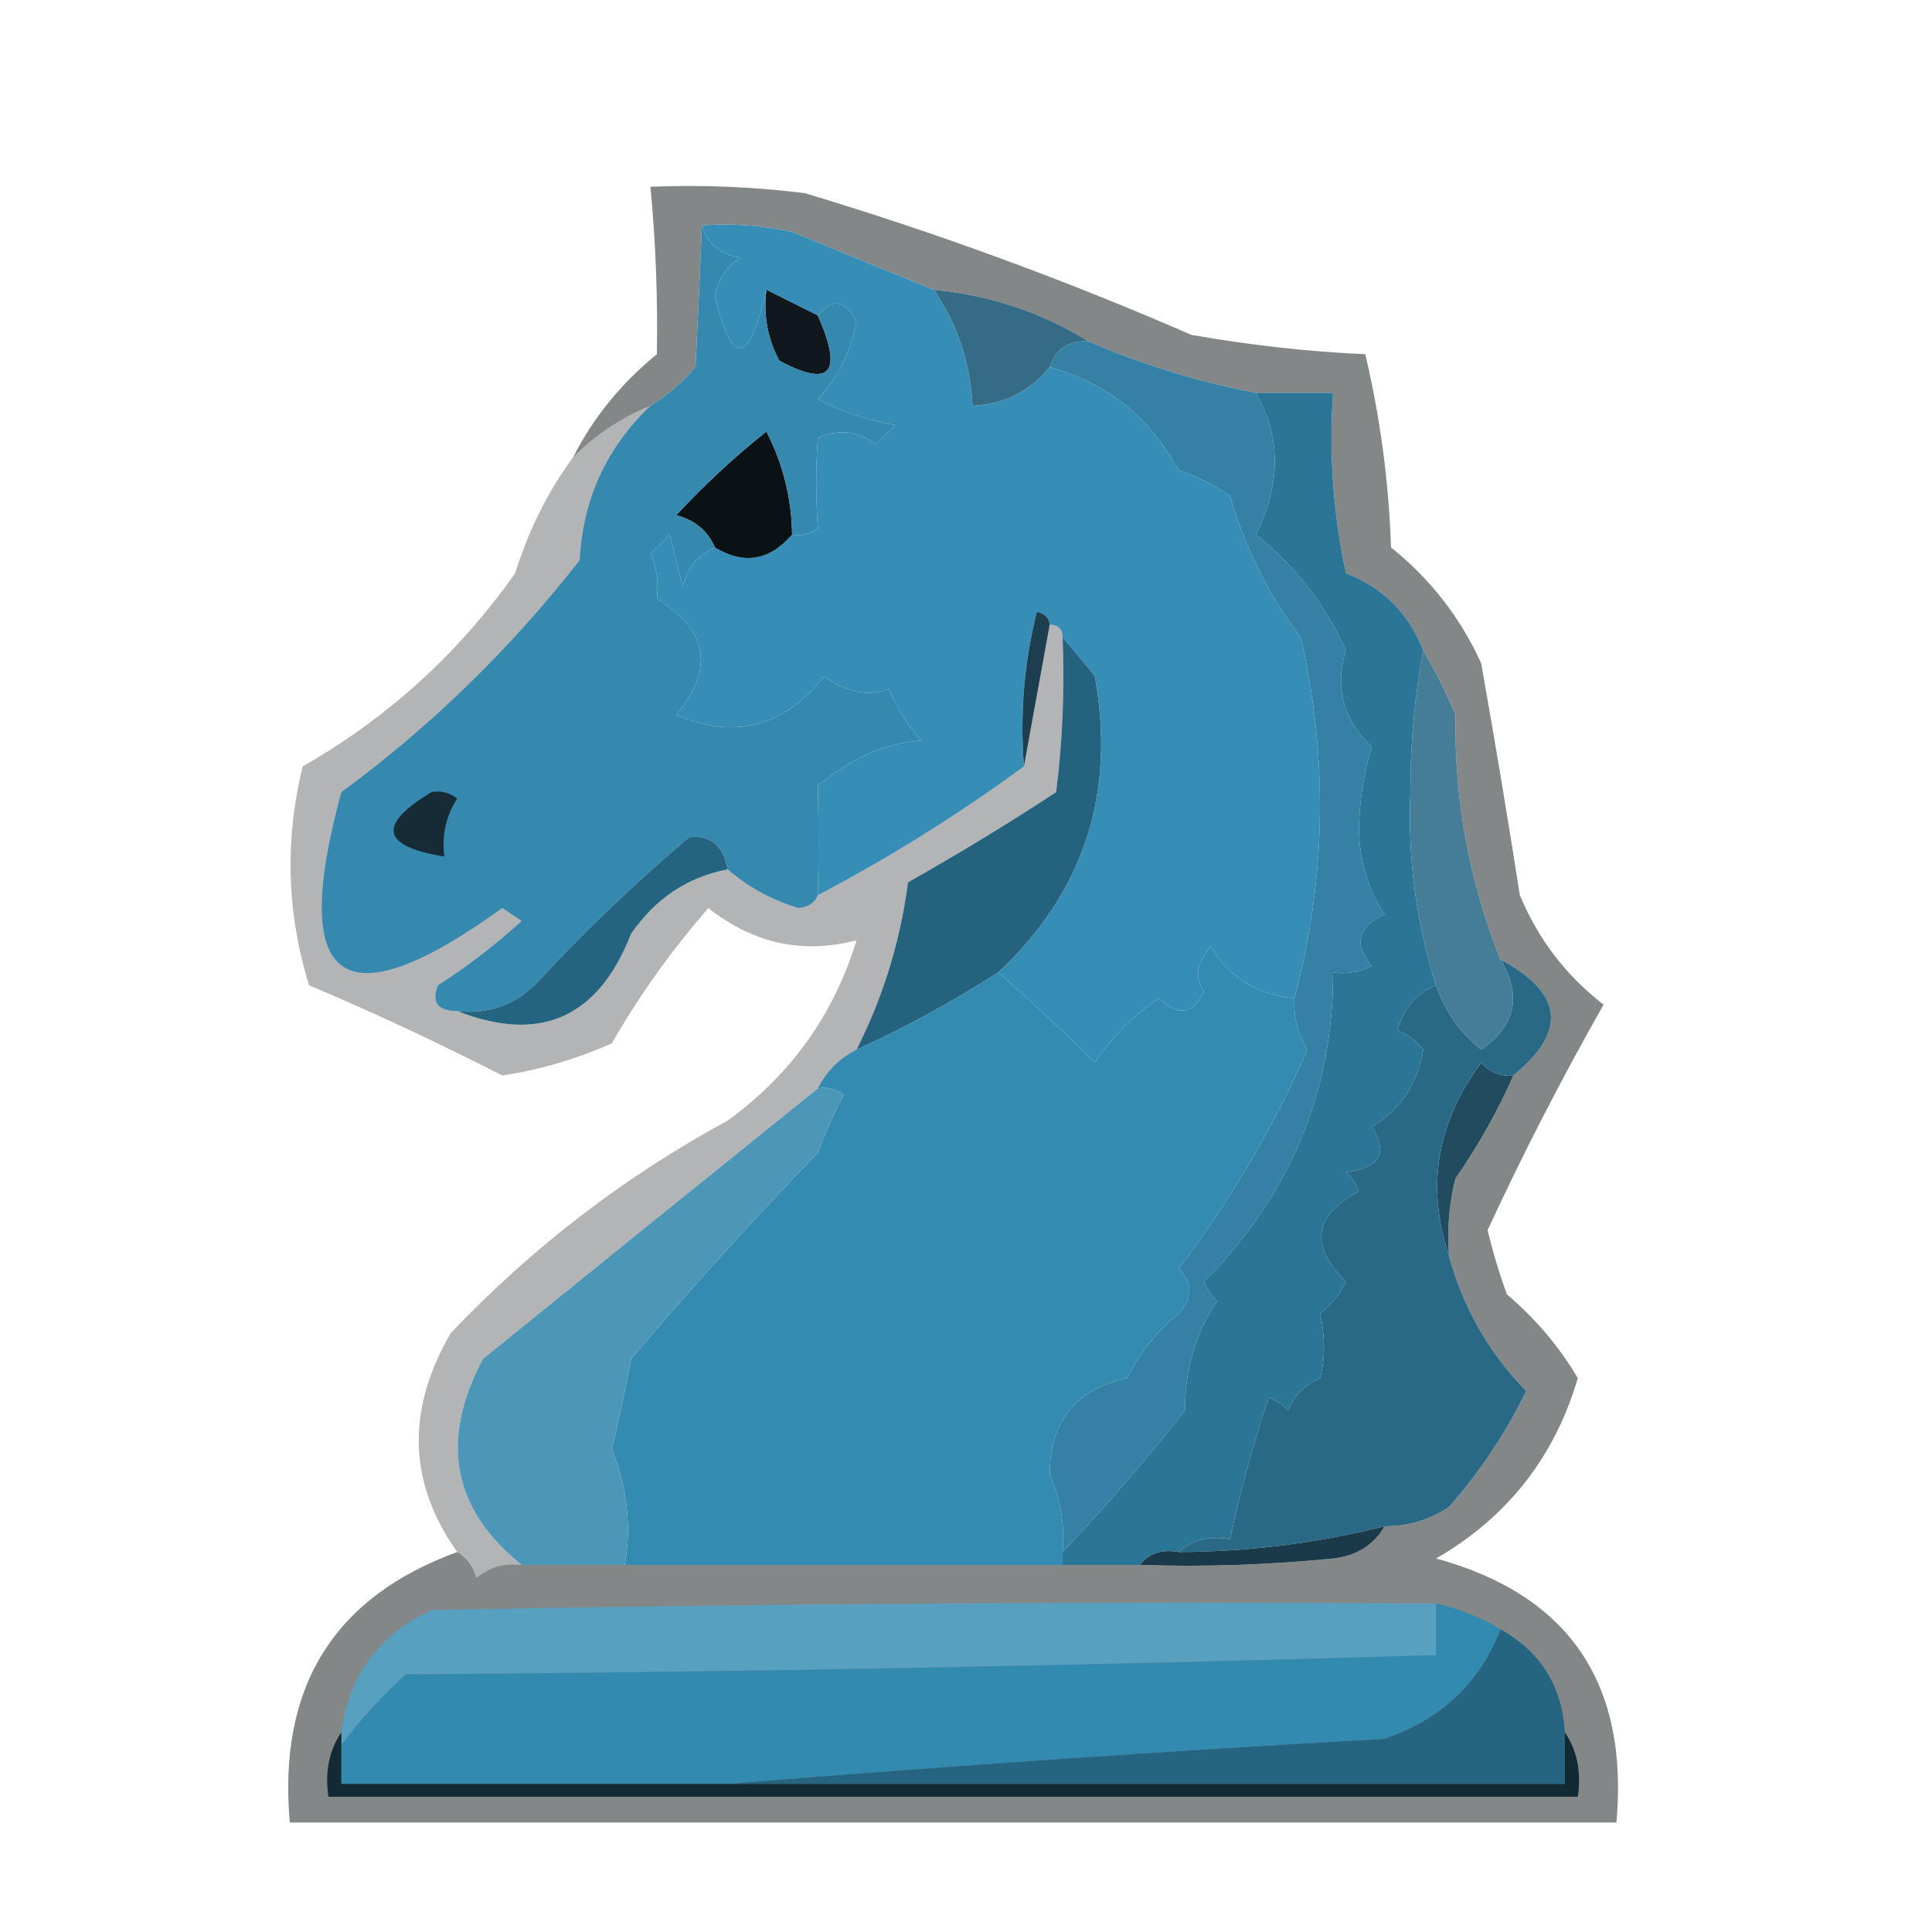 <?xml version="1.0" encoding="UTF-8"?>
<!DOCTYPE svg PUBLIC "-//W3C//DTD SVG 1.1//EN" "http://www.w3.org/Graphics/SVG/1.1/DTD/svg11.dtd">
<svg xmlns="http://www.w3.org/2000/svg" version="1.1" width="150px" height="150px" style="shape-rendering:geometricPrecision; text-rendering:geometricPrecision; image-rendering:optimizeQuality; fill-rule:evenodd; clip-rule:evenodd" xmlns:xlink="http://www.w3.org/1999/xlink">
<g><path style="opacity:0.498" fill="#080e10" d="M 35.5,120.5 C 36.222,120.918 36.722,121.584 37,122.5C 38.011,121.663 39.178,121.33 40.5,121.5C 43.167,121.5 45.833,121.5 48.5,121.5C 59.833,121.5 71.167,121.5 82.5,121.5C 84.5,121.5 86.5,121.5 88.5,121.5C 93.511,121.666 98.511,121.499 103.5,121C 105.32,120.8 106.653,119.966 107.5,118.5C 109.308,118.509 110.975,118.009 112.5,117C 114.907,114.262 116.907,111.262 118.5,108C 115.598,105.031 113.598,101.531 112.5,97.5C 112.338,95.473 112.505,93.473 113,91.5C 114.777,88.941 116.277,86.274 117.5,83.5C 121.704,80.084 121.371,77.084 116.5,74.5C 114.074,68.447 112.908,62.114 113,55.5C 112.243,53.685 111.41,52.019 110.5,50.5C 109.393,47.631 107.393,45.631 104.5,44.5C 103.507,39.88 103.173,35.214 103.5,30.5C 101.5,30.5 99.5,30.5 97.5,30.5C 93,29.626 88.666,28.293 84.5,26.5C 80.902,24.26 76.902,22.926 72.5,22.5C 68.895,21.037 65.229,19.537 61.5,18C 59.19,17.503 56.857,17.337 54.5,17.5C 54.354,20.956 54.188,24.622 54,28.5C 52.961,29.71 51.794,30.71 50.5,31.5C 48.246,32.415 46.246,33.748 44.5,35.5C 46.051,32.437 48.218,29.77 51,27.5C 51.076,23.181 50.909,18.848 50.5,14.5C 54.514,14.335 58.514,14.501 62.5,15C 72.703,18.068 82.703,21.735 92.5,26C 97.149,26.813 101.649,27.313 106,27.5C 107.161,32.416 107.827,37.416 108,42.5C 111.058,44.957 113.392,47.957 115,51.5C 116.06,57.48 117.06,63.48 118,69.5C 119.425,72.922 121.592,75.755 124.5,78C 121.241,83.742 118.241,89.576 115.5,95.5C 115.899,97.197 116.399,98.863 117,100.5C 119.222,102.385 121.056,104.551 122.5,107C 120.692,113.139 117.026,117.806 111.5,121C 121.795,123.822 126.462,130.655 125.5,141.5C 91.167,141.5 56.833,141.5 22.5,141.5C 21.568,130.997 25.901,123.997 35.5,120.5 Z"/></g>
<g><path style="opacity:1" fill="#368eb6" d="M 54.5,17.5 C 56.857,17.337 59.19,17.503 61.5,18C 65.229,19.537 68.895,21.037 72.5,22.5C 74.353,25.208 75.353,28.208 75.5,31.5C 77.947,31.385 79.947,30.385 81.5,28.5C 85.945,29.729 89.278,32.396 91.5,36.5C 92.931,36.977 94.264,37.643 95.5,38.5C 96.646,42.488 98.48,46.155 101,49.5C 103.131,58.913 102.964,68.246 100.5,77.5C 97.651,77.267 95.484,75.934 94,73.5C 92.887,74.76 92.72,75.927 93.5,77C 92.579,78.756 91.412,78.923 90,77.5C 87.995,78.839 86.328,80.505 85,82.5C 82.521,80.034 80.021,77.701 77.5,75.5C 84.147,69.267 86.647,61.601 85,52.5C 84.148,51.429 83.315,50.429 82.5,49.5C 82.5,48.833 82.167,48.5 81.5,48.5C 81.44,47.957 81.107,47.624 80.5,47.5C 79.509,51.445 79.176,55.445 79.5,59.5C 74.438,63.221 69.104,66.555 63.5,69.5C 63.562,66.772 63.562,63.938 63.5,61C 66.109,58.84 68.776,57.673 71.5,57.5C 70.469,56.3 69.635,54.966 69,53.5C 67.372,54.097 65.705,53.763 64,52.5C 60.858,56.453 57.025,57.453 52.5,55.5C 55.478,51.931 54.978,48.931 51,46.5C 51.148,45.175 50.982,44.008 50.5,43C 51,42.5 51.5,42 52,41.5C 52.333,42.833 52.667,44.167 53,45.5C 53.377,44.058 54.21,43.058 55.5,42.5C 57.751,43.865 59.751,43.531 61.5,41.5C 62.239,41.631 62.906,41.464 63.5,41C 63.327,38.593 63.327,36.26 63.5,34C 65.112,33.28 66.612,33.446 68,34.5C 68.5,34 69,33.5 69.5,33C 67.392,32.64 65.392,31.973 63.5,31C 65.045,29.312 66.045,27.312 66.5,25C 65.648,23.272 64.648,23.105 63.5,24.5C 62.167,23.833 60.833,23.167 59.5,22.5C 58.161,28.405 56.827,28.572 55.5,23C 55.755,21.674 56.422,20.674 57.5,20C 55.881,19.765 54.881,18.931 54.5,17.5 Z"/></g>
<g><path style="opacity:1" fill="#10181d" d="M 59.5,22.5 C 60.833,23.167 62.167,23.833 63.5,24.5C 65.479,28.975 64.479,30.142 60.5,28C 59.594,26.3 59.261,24.467 59.5,22.5 Z"/></g>
<g><path style="opacity:1" fill="#356b84" d="M 72.5,22.5 C 76.902,22.926 80.902,24.26 84.5,26.5C 82.973,26.427 81.973,27.094 81.5,28.5C 79.947,30.385 77.947,31.385 75.5,31.5C 75.353,28.208 74.353,25.208 72.5,22.5 Z"/></g>
<g><path style="opacity:1" fill="#0b1216" d="M 61.5,41.5 C 59.751,43.531 57.751,43.865 55.5,42.5C 54.942,41.21 53.942,40.377 52.5,40C 54.683,37.65 57.016,35.483 59.5,33.5C 60.795,36.012 61.461,38.679 61.5,41.5 Z"/></g>
<g><path style="opacity:1" fill="#3589af" d="M 54.5,17.5 C 54.881,18.931 55.881,19.765 57.5,20C 56.422,20.674 55.755,21.674 55.5,23C 56.827,28.572 58.161,28.405 59.5,22.5C 59.261,24.467 59.594,26.3 60.5,28C 64.479,30.142 65.479,28.975 63.5,24.5C 64.648,23.105 65.648,23.272 66.5,25C 66.045,27.312 65.045,29.312 63.5,31C 65.392,31.973 67.392,32.64 69.5,33C 69,33.5 68.5,34 68,34.5C 66.612,33.446 65.112,33.28 63.5,34C 63.327,36.26 63.327,38.593 63.5,41C 62.906,41.464 62.239,41.631 61.5,41.5C 61.461,38.679 60.795,36.012 59.5,33.5C 57.016,35.483 54.683,37.65 52.5,40C 53.942,40.377 54.942,41.21 55.5,42.5C 54.21,43.058 53.377,44.058 53,45.5C 52.667,44.167 52.333,42.833 52,41.5C 51.5,42 51,42.5 50.5,43C 50.982,44.008 51.148,45.175 51,46.5C 54.978,48.931 55.478,51.931 52.5,55.5C 57.025,57.453 60.858,56.453 64,52.5C 65.705,53.763 67.372,54.097 69,53.5C 69.635,54.966 70.469,56.3 71.5,57.5C 68.776,57.673 66.109,58.84 63.5,61C 63.562,63.938 63.562,66.772 63.5,69.5C 63.265,70.097 62.765,70.43 62,70.5C 59.915,69.876 58.082,68.876 56.5,67.5C 56.154,65.637 55.154,64.804 53.5,65C 49.224,68.621 45.224,72.454 41.5,76.5C 39.827,78.086 37.827,78.753 35.5,78.5C 33.972,78.483 33.472,77.816 34,76.5C 36.333,74.994 38.5,73.327 40.5,71.5C 40,71.167 39.5,70.833 39,70.5C 26.568,79.489 22.401,76.489 26.5,61.5C 33.427,56.408 39.594,50.408 45,43.5C 45.25,38.757 47.083,34.757 50.5,31.5C 51.794,30.71 52.961,29.71 54,28.5C 54.188,24.622 54.354,20.956 54.5,17.5 Z"/></g>
<g><path style="opacity:1" fill="#3481a5" d="M 84.5,26.5 C 88.666,28.293 93,29.626 97.5,30.5C 99.462,33.916 99.462,37.583 97.5,41.5C 100.547,43.918 102.88,46.918 104.5,50.5C 103.596,53.308 104.263,55.808 106.5,58C 105.866,60.075 105.532,62.241 105.5,64.5C 105.59,66.964 106.257,69.13 107.5,71C 105.408,71.953 105.075,73.286 106.5,75C 105.552,75.483 104.552,75.65 103.5,75.5C 103.526,84.722 100.192,92.722 93.5,99.5C 93.709,100.086 94.043,100.586 94.5,101C 92.834,103.48 92.001,106.313 92,109.5C 88.968,113.359 85.802,117.026 82.5,120.5C 82.682,118.409 82.348,116.409 81.5,114.5C 81.486,110.378 83.486,107.878 87.5,107C 88.478,105.025 89.811,103.358 91.5,102C 92.615,100.765 92.615,99.598 91.5,98.5C 95.544,93.184 98.877,87.518 101.5,81.5C 100.754,80.264 100.421,78.93 100.5,77.5C 102.964,68.246 103.131,58.913 101,49.5C 98.48,46.155 96.646,42.488 95.5,38.5C 94.264,37.643 92.931,36.977 91.5,36.5C 89.278,32.396 85.945,29.729 81.5,28.5C 81.973,27.094 82.973,26.427 84.5,26.5 Z"/></g>
<g><path style="opacity:1" fill="#1d3e4e" d="M 81.5,48.5 C 80.833,52.167 80.167,55.833 79.5,59.5C 79.176,55.445 79.509,51.445 80.5,47.5C 81.107,47.624 81.44,47.957 81.5,48.5 Z"/></g>
<g><path style="opacity:1" fill="#457d97" d="M 110.5,50.5 C 111.41,52.019 112.243,53.685 113,55.5C 112.908,62.114 114.074,68.447 116.5,74.5C 118.182,77.29 117.682,79.623 115,81.5C 113.331,80.154 112.164,78.487 111.5,76.5C 109.957,71.681 109.291,66.681 109.5,61.5C 109.501,57.651 109.835,53.984 110.5,50.5 Z"/></g>
<g><path style="opacity:1" fill="#24627d" d="M 82.5,49.5 C 83.315,50.429 84.148,51.429 85,52.5C 86.647,61.601 84.147,69.267 77.5,75.5C 73.962,77.769 70.295,79.769 66.5,81.5C 68.563,77.421 69.897,73.087 70.5,68.5C 74.417,66.292 78.25,63.959 82,61.5C 82.499,57.514 82.665,53.514 82.5,49.5 Z"/></g>
<g><path style="opacity:1" fill="#338bb2" d="M 100.5,77.5 C 100.421,78.93 100.754,80.264 101.5,81.5C 98.877,87.518 95.544,93.184 91.5,98.5C 92.615,99.598 92.615,100.765 91.5,102C 89.811,103.358 88.478,105.025 87.5,107C 83.486,107.878 81.486,110.378 81.5,114.5C 82.348,116.409 82.682,118.409 82.5,120.5C 82.5,120.833 82.5,121.167 82.5,121.5C 71.167,121.5 59.833,121.5 48.5,121.5C 49.04,118.569 48.706,115.569 47.5,112.5C 48.064,110.181 48.564,107.847 49,105.5C 53.641,100.024 58.474,94.691 63.5,89.5C 64.074,87.941 64.74,86.441 65.5,85C 64.906,84.536 64.239,84.369 63.5,84.5C 64.167,83.167 65.167,82.167 66.5,81.5C 70.295,79.769 73.962,77.769 77.5,75.5C 80.021,77.701 82.521,80.034 85,82.5C 86.328,80.505 87.995,78.839 90,77.5C 91.412,78.923 92.579,78.756 93.5,77C 92.72,75.927 92.887,74.76 94,73.5C 95.484,75.934 97.651,77.267 100.5,77.5 Z"/></g>
<g><path style="opacity:1" fill="#2b7596" d="M 97.5,30.5 C 99.5,30.5 101.5,30.5 103.5,30.5C 103.173,35.214 103.507,39.88 104.5,44.5C 107.393,45.631 109.393,47.631 110.5,50.5C 109.835,53.984 109.501,57.651 109.5,61.5C 109.291,66.681 109.957,71.681 111.5,76.5C 109.974,77.105 108.974,78.271 108.5,80C 109.308,80.308 109.975,80.808 110.5,81.5C 110.071,84.147 108.738,86.147 106.5,87.5C 107.813,89.518 107.147,90.685 104.5,91C 104.957,91.414 105.291,91.914 105.5,92.5C 101.983,94.384 101.649,96.717 104.5,99.5C 104.023,100.478 103.357,101.311 102.5,102C 102.888,103.808 102.888,105.475 102.5,107C 101.333,107.5 100.5,108.333 100,109.5C 99.586,109.043 99.086,108.709 98.5,108.5C 97.292,112.122 96.292,115.789 95.5,119.5C 93.901,119.232 92.568,119.566 91.5,120.5C 90.209,120.263 89.209,120.596 88.5,121.5C 86.5,121.5 84.5,121.5 82.5,121.5C 82.5,121.167 82.5,120.833 82.5,120.5C 85.802,117.026 88.968,113.359 92,109.5C 92.001,106.313 92.834,103.48 94.5,101C 94.043,100.586 93.709,100.086 93.5,99.5C 100.192,92.722 103.526,84.722 103.5,75.5C 104.552,75.65 105.552,75.483 106.5,75C 105.075,73.286 105.408,71.953 107.5,71C 106.257,69.13 105.59,66.964 105.5,64.5C 105.532,62.241 105.866,60.075 106.5,58C 104.263,55.808 103.596,53.308 104.5,50.5C 102.88,46.918 100.547,43.918 97.5,41.5C 99.462,37.583 99.462,33.916 97.5,30.5 Z"/></g>
<g><path style="opacity:1" fill="#214c5f" d="M 117.5,83.5 C 116.277,86.274 114.777,88.941 113,91.5C 112.505,93.473 112.338,95.473 112.5,97.5C 110.706,92.169 111.539,87.169 115,82.5C 115.671,83.252 116.504,83.586 117.5,83.5 Z"/></g>
<g><path style="opacity:1" fill="#2a6986" d="M 116.5,74.5 C 121.371,77.084 121.704,80.084 117.5,83.5C 116.504,83.586 115.671,83.252 115,82.5C 111.539,87.169 110.706,92.169 112.5,97.5C 113.598,101.531 115.598,105.031 118.5,108C 116.907,111.262 114.907,114.262 112.5,117C 110.975,118.009 109.308,118.509 107.5,118.5C 102.257,119.81 96.923,120.476 91.5,120.5C 92.568,119.566 93.901,119.232 95.5,119.5C 96.292,115.789 97.292,112.122 98.5,108.5C 99.086,108.709 99.586,109.043 100,109.5C 100.5,108.333 101.333,107.5 102.5,107C 102.888,105.475 102.888,103.808 102.5,102C 103.357,101.311 104.023,100.478 104.5,99.5C 101.649,96.717 101.983,94.384 105.5,92.5C 105.291,91.914 104.957,91.414 104.5,91C 107.147,90.685 107.813,89.518 106.5,87.5C 108.738,86.147 110.071,84.147 110.5,81.5C 109.975,80.808 109.308,80.308 108.5,80C 108.974,78.271 109.974,77.105 111.5,76.5C 112.164,78.487 113.331,80.154 115,81.5C 117.682,79.623 118.182,77.29 116.5,74.5 Z"/></g>
<g><path style="opacity:0.306" fill="#070c0e" d="M 50.5,31.5 C 47.083,34.757 45.25,38.757 45,43.5C 39.594,50.408 33.427,56.408 26.5,61.5C 22.401,76.489 26.568,79.489 39,70.5C 39.5,70.833 40,71.167 40.5,71.5C 38.5,73.327 36.333,74.994 34,76.5C 33.472,77.816 33.972,78.483 35.5,78.5C 41.948,81.028 46.448,79.028 49,72.5C 50.886,69.758 53.386,68.091 56.5,67.5C 58.082,68.876 59.915,69.876 62,70.5C 62.765,70.43 63.265,70.097 63.5,69.5C 69.104,66.555 74.438,63.221 79.5,59.5C 80.167,55.833 80.833,52.167 81.5,48.5C 82.167,48.5 82.5,48.833 82.5,49.5C 82.665,53.514 82.499,57.514 82,61.5C 78.25,63.959 74.417,66.292 70.5,68.5C 69.897,73.087 68.563,77.421 66.5,81.5C 65.167,82.167 64.167,83.167 63.5,84.5C 54.877,91.446 46.21,98.446 37.5,105.5C 34.117,111.84 35.117,117.174 40.5,121.5C 39.178,121.33 38.011,121.663 37,122.5C 36.722,121.584 36.222,120.918 35.5,120.5C 31.688,115.13 31.521,109.464 35,103.5C 41.312,96.851 48.479,91.351 56.5,87C 61.415,83.425 64.749,78.758 66.5,73C 62.335,74.099 58.501,73.266 55,70.5C 52.139,73.78 49.639,77.28 47.5,81C 44.789,82.22 41.956,83.053 39,83.5C 33.835,80.868 28.835,78.534 24,76.5C 22.262,70.918 22.096,65.251 23.5,59.5C 30.099,55.736 35.599,50.736 40,44.5C 41.047,41.141 42.547,38.141 44.5,35.5C 46.246,33.748 48.246,32.415 50.5,31.5 Z"/></g>
<g><path style="opacity:1" fill="#256480" d="M 56.5,67.5 C 53.386,68.091 50.886,69.758 49,72.5C 46.448,79.028 41.948,81.028 35.5,78.5C 37.827,78.753 39.827,78.086 41.5,76.5C 45.224,72.454 49.224,68.621 53.5,65C 55.154,64.804 56.154,65.637 56.5,67.5 Z"/></g>
<g><path style="opacity:1" fill="#162b36" d="M 33.5,61.5 C 34.239,61.369 34.906,61.536 35.5,62C 34.62,63.356 34.286,64.856 34.5,66.5C 29.604,65.713 29.271,64.046 33.5,61.5 Z"/></g>
<g><path style="opacity:1" fill="#4c96b7" d="M 63.5,84.5 C 64.239,84.369 64.906,84.536 65.5,85C 64.74,86.441 64.074,87.941 63.5,89.5C 58.474,94.691 53.641,100.024 49,105.5C 48.564,107.847 48.064,110.181 47.5,112.5C 48.706,115.569 49.04,118.569 48.5,121.5C 45.833,121.5 43.167,121.5 40.5,121.5C 35.117,117.174 34.117,111.84 37.5,105.5C 46.21,98.446 54.877,91.446 63.5,84.5 Z"/></g>
<g><path style="opacity:1" fill="#1a3a49" d="M 107.5,118.5 C 106.653,119.966 105.32,120.8 103.5,121C 98.511,121.499 93.511,121.666 88.5,121.5C 89.209,120.596 90.209,120.263 91.5,120.5C 96.923,120.476 102.257,119.81 107.5,118.5 Z"/></g>
<g><path style="opacity:1" fill="#58a0c0" d="M 111.5,124.5 C 111.5,125.833 111.5,127.167 111.5,128.5C 84.863,129.307 58.197,129.807 31.5,130C 29.598,131.73 27.931,133.563 26.5,135.5C 26.5,135.167 26.5,134.833 26.5,134.5C 27.07,130.088 29.403,126.922 33.5,125C 59.498,124.5 85.498,124.333 111.5,124.5 Z"/></g>
<g><path style="opacity:1" fill="#338ab1" d="M 111.5,124.5 C 113.284,124.893 114.95,125.559 116.5,126.5C 114.892,130.666 111.892,133.499 107.5,135C 90.333,135.963 73.333,137.13 56.5,138.5C 46.5,138.5 36.5,138.5 26.5,138.5C 26.5,137.5 26.5,136.5 26.5,135.5C 27.931,133.563 29.598,131.73 31.5,130C 58.197,129.807 84.863,129.307 111.5,128.5C 111.5,127.167 111.5,125.833 111.5,124.5 Z"/></g>
<g><path style="opacity:1" fill="#256582" d="M 116.5,126.5 C 119.608,128.234 121.274,130.9 121.5,134.5C 121.5,135.833 121.5,137.167 121.5,138.5C 99.833,138.5 78.167,138.5 56.5,138.5C 73.333,137.13 90.333,135.963 107.5,135C 111.892,133.499 114.892,130.666 116.5,126.5 Z"/></g>
<g><path style="opacity:1" fill="#122a34" d="M 26.5,134.5 C 26.5,134.833 26.5,135.167 26.5,135.5C 26.5,136.5 26.5,137.5 26.5,138.5C 36.5,138.5 46.5,138.5 56.5,138.5C 78.167,138.5 99.833,138.5 121.5,138.5C 121.5,137.167 121.5,135.833 121.5,134.5C 122.451,135.919 122.784,137.585 122.5,139.5C 90.167,139.5 57.833,139.5 25.5,139.5C 25.215,137.585 25.549,135.919 26.5,134.5 Z"/></g>
</svg>
